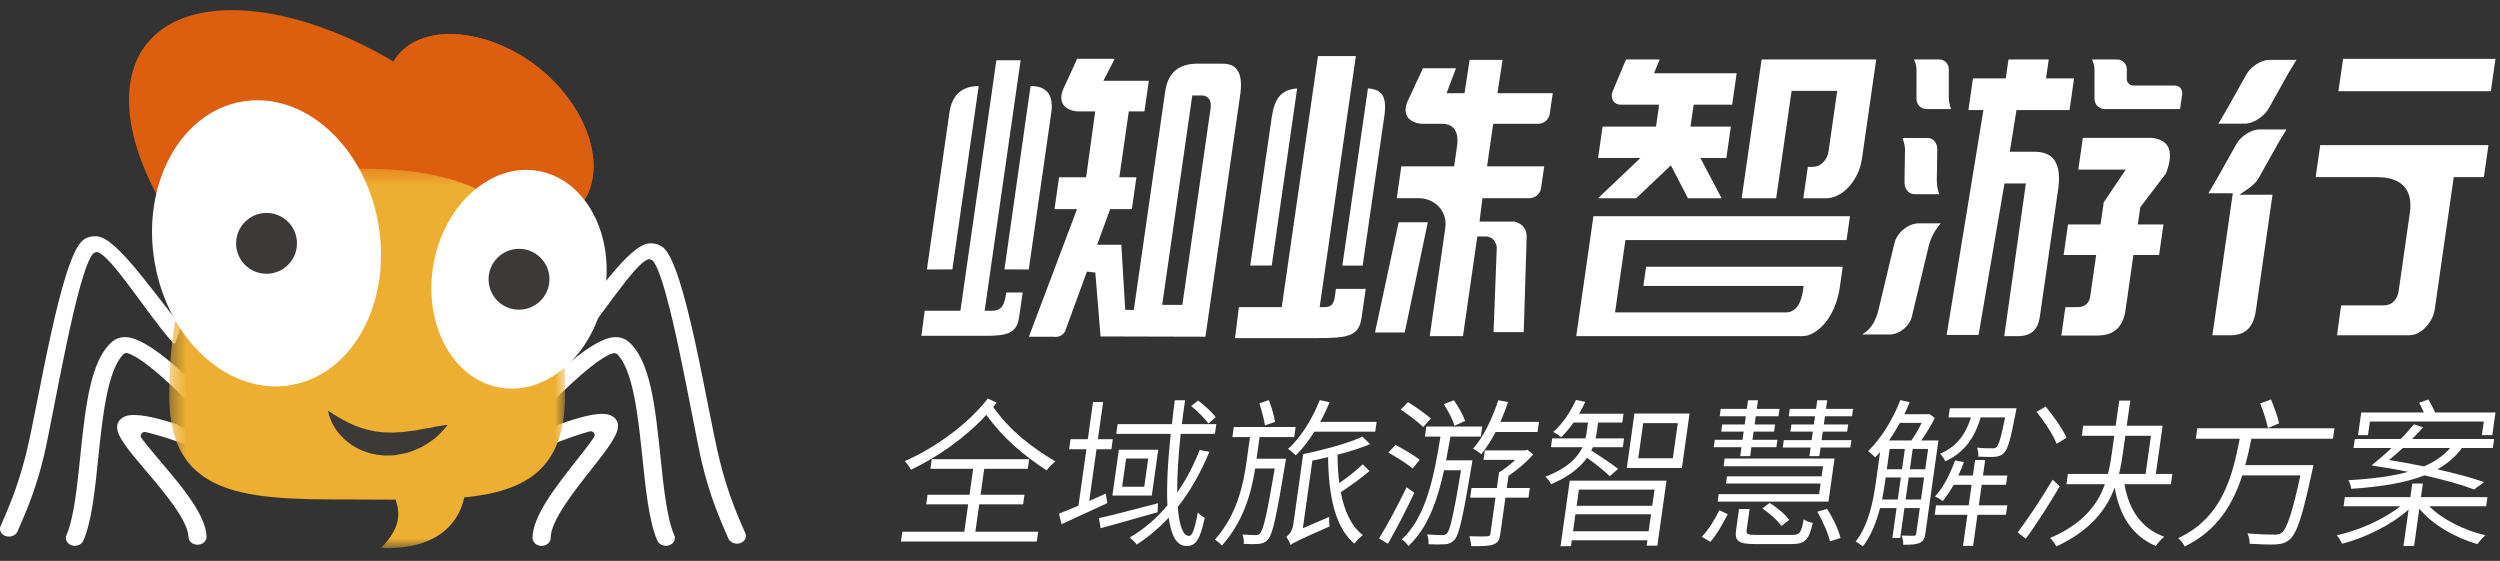 <?xml version="1.0" encoding="UTF-8"?>
<svg width="156px" height="35px" viewBox="0 0 156 35" version="1.1" xmlns="http://www.w3.org/2000/svg" xmlns:xlink="http://www.w3.org/1999/xlink">
    <rect x="0" y="0" width="156" height="35" fill="#333333" stroke="none"/>
    <!-- Generator: Sketch 48.2 (47327) - http://www.bohemiancoding.com/sketch -->
    <title>智游行logo@2x</title>
    <desc>Created with Sketch.</desc>
    <defs>
        <path d="M0.439,5.647 C0.439,5.63 0.439,5.612 0.439,5.595 C0.44,5.16 0.481,4.741 0.559,4.342 L0.559,4.339 C0.562,4.321 0.566,4.303 0.571,4.284 L0.571,4.282 C0.575,4.264 0.578,4.247 0.582,4.228 L0.582,4.225 C0.587,4.207 0.589,4.189 0.595,4.171 L0.595,4.17 C0.598,4.152 0.604,4.134 0.608,4.115 L0.608,4.112 C0.612,4.095 0.616,4.076 0.621,4.059 C0.623,4.059 0.623,4.057 0.623,4.055 C0.627,4.039 0.63,4.022 0.635,4.003 C0.635,4.002 0.635,4.002 0.637,4 C0.672,3.858 0.715,3.718 0.764,3.58 C0.765,3.575 0.766,3.571 0.769,3.566 C0.772,3.554 0.776,3.543 0.78,3.532 C0.783,3.525 0.784,3.518 0.788,3.512 C0.791,3.502 0.795,3.49 0.799,3.48 C0.802,3.473 0.805,3.466 0.807,3.457 C0.81,3.449 0.813,3.438 0.817,3.429 C0.82,3.421 0.823,3.412 0.828,3.404 C0.83,3.395 0.835,3.386 0.838,3.377 C0.842,3.368 0.845,3.36 0.848,3.351 C0.852,3.342 0.855,3.334 0.859,3.325 C0.862,3.316 0.866,3.306 0.87,3.298 C0.874,3.289 0.876,3.282 0.88,3.272 C0.885,3.263 0.888,3.254 0.892,3.245 C0.897,3.237 0.899,3.227 0.904,3.22 C0.906,3.21 0.911,3.202 0.914,3.194 C0.918,3.185 0.921,3.176 0.925,3.169 C0.929,3.159 0.935,3.15 0.938,3.141 C0.942,3.133 0.946,3.124 0.948,3.117 C0.954,3.108 0.956,3.099 0.963,3.09 C0.965,3.081 0.97,3.073 0.973,3.065 C0.978,3.056 0.982,3.047 0.987,3.039 C0.99,3.031 0.994,3.022 0.998,3.015 C1.003,3.005 1.006,2.996 1.011,2.988 C1.015,2.979 1.02,2.972 1.023,2.963 C1.029,2.954 1.033,2.946 1.037,2.937 C1.041,2.928 1.045,2.922 1.048,2.913 C1.053,2.904 1.058,2.896 1.063,2.887 C1.067,2.879 1.072,2.871 1.076,2.862 C1.08,2.854 1.084,2.845 1.09,2.837 C1.093,2.829 1.099,2.821 1.103,2.814 C1.108,2.805 1.114,2.795 1.117,2.787 C1.122,2.779 1.126,2.771 1.131,2.764 C1.136,2.756 1.14,2.746 1.145,2.737 C1.149,2.73 1.154,2.723 1.158,2.715 C1.164,2.707 1.167,2.697 1.173,2.688 L1.186,2.666 C1.192,2.657 1.197,2.649 1.204,2.639 C1.208,2.633 1.211,2.625 1.217,2.618 C1.221,2.608 1.226,2.601 1.232,2.592 C1.237,2.585 1.24,2.577 1.245,2.57 C1.251,2.561 1.257,2.552 1.262,2.544 C1.267,2.537 1.271,2.53 1.277,2.521 C1.281,2.513 1.286,2.504 1.292,2.496 C1.298,2.489 1.303,2.481 1.307,2.474 L1.324,2.45 C1.329,2.441 1.334,2.435 1.339,2.427 C1.344,2.418 1.351,2.41 1.356,2.402 C1.362,2.395 1.365,2.388 1.371,2.381 C1.377,2.372 1.382,2.363 1.388,2.355 C1.394,2.348 1.399,2.341 1.403,2.335 C1.41,2.325 1.416,2.317 1.422,2.308 C1.427,2.302 1.433,2.296 1.437,2.289 C1.445,2.279 1.452,2.27 1.457,2.261 C1.463,2.255 1.466,2.249 1.471,2.244 C1.479,2.233 1.486,2.223 1.493,2.213 C1.497,2.208 1.502,2.203 1.507,2.198 C1.516,2.182 1.53,2.168 1.541,2.154 C1.599,2.079 1.658,2.01 1.72,1.942 C2.852,0.677 4.624,0.072 6.735,0.048 L7.018,0.048 C9.976,0.087 13.549,1.226 16.946,3.254 C17.977,3.869 18.994,4.566 19.969,5.34 C19.994,5.36 20.02,5.38 20.044,5.4 C20.056,5.409 20.066,5.417 20.077,5.425 C20.09,5.437 20.104,5.447 20.119,5.458 C20.131,5.47 20.144,5.48 20.159,5.492 C20.169,5.501 20.18,5.509 20.19,5.518 C20.205,5.53 20.219,5.541 20.233,5.553 C20.244,5.56 20.253,5.568 20.263,5.577 C20.279,5.589 20.293,5.601 20.31,5.612 C20.317,5.62 20.326,5.629 20.335,5.635 C20.351,5.648 20.366,5.66 20.381,5.673 C20.39,5.68 20.399,5.687 20.407,5.695 C20.424,5.708 20.439,5.721 20.455,5.735 C20.463,5.74 20.468,5.745 20.475,5.751 C20.493,5.766 20.51,5.781 20.528,5.795 C20.53,5.797 20.534,5.801 20.537,5.803 C20.673,5.915 20.806,6.029 20.938,6.144 L20.94,6.145 C23.318,8.213 25.2,10.566 26.438,12.885 C26.44,12.889 26.443,12.893 26.444,12.896 C26.455,12.915 26.464,12.933 26.474,12.952 C26.476,12.956 26.478,12.959 26.478,12.963 C26.489,12.982 26.499,12.999 26.509,13.018 C26.51,13.023 26.513,13.027 26.516,13.031 C26.526,13.049 26.535,13.068 26.545,13.087 C26.546,13.089 26.547,13.093 26.549,13.096 C26.559,13.115 26.568,13.134 26.58,13.153 C26.58,13.156 26.582,13.159 26.583,13.16 C26.622,13.238 26.662,13.316 26.699,13.395 C26.706,13.403 26.71,13.414 26.713,13.423 C26.718,13.431 26.722,13.439 26.727,13.45 C26.731,13.458 26.735,13.467 26.741,13.476 C26.751,13.499 26.762,13.523 26.772,13.546 L26.774,13.546 C27.313,14.66 27.696,15.76 27.911,16.809 C27.912,16.81 27.912,16.814 27.912,16.816 C27.916,16.838 27.921,16.861 27.925,16.883 C27.927,16.888 27.927,16.893 27.928,16.897 C27.933,16.916 27.935,16.934 27.939,16.953 C27.94,16.96 27.942,16.968 27.944,16.974 C27.946,16.984 27.947,16.996 27.95,17.005 C27.951,17.017 27.954,17.028 27.955,17.039 C27.956,17.051 27.96,17.063 27.962,17.075 C27.964,17.087 27.965,17.099 27.968,17.112 C27.97,17.119 27.971,17.127 27.973,17.133 C27.975,17.15 27.977,17.166 27.979,17.182 C27.983,17.189 27.983,17.198 27.984,17.204 C27.987,17.222 27.989,17.239 27.992,17.256 C27.994,17.261 27.994,17.267 27.995,17.272 C27.998,17.289 28,17.306 28.004,17.324 L28.004,17.331 C28.007,17.352 28.01,17.371 28.013,17.391 C28.013,17.395 28.014,17.398 28.015,17.4 C28.017,17.421 28.02,17.441 28.023,17.461 C28.023,17.464 28.024,17.466 28.024,17.469 C28.03,17.512 28.036,17.556 28.039,17.598 C28.039,17.598 28.039,17.599 28.041,17.599 C28.044,17.621 28.047,17.643 28.05,17.665 L28.05,17.667 C28.208,19.022 28.057,20.272 27.559,21.33 C27.559,21.33 27.557,21.33 27.557,21.331 C27.549,21.348 27.542,21.364 27.533,21.381 L27.533,21.384 C27.525,21.399 27.518,21.416 27.509,21.43 C27.509,21.433 27.507,21.434 27.506,21.437 C27.498,21.451 27.492,21.466 27.483,21.482 C27.483,21.484 27.482,21.487 27.478,21.489 C27.471,21.503 27.464,21.518 27.457,21.532 C27.456,21.534 27.454,21.538 27.453,21.541 C27.445,21.555 27.437,21.569 27.431,21.583 C27.428,21.586 27.427,21.589 27.426,21.592 C27.417,21.605 27.412,21.619 27.402,21.633 C27.401,21.636 27.398,21.64 27.396,21.643 C27.39,21.656 27.382,21.669 27.374,21.683 C27.373,21.687 27.369,21.69 27.368,21.695 C27.361,21.707 27.352,21.72 27.345,21.732 C27.344,21.737 27.341,21.742 27.338,21.745 C27.331,21.758 27.323,21.769 27.316,21.782 C27.314,21.786 27.31,21.791 27.308,21.796 C27.301,21.808 27.294,21.819 27.287,21.83 C27.284,21.836 27.281,21.841 27.278,21.846 C27.271,21.857 27.264,21.869 27.256,21.88 C27.254,21.885 27.249,21.89 27.246,21.895 C27.238,21.907 27.232,21.918 27.223,21.928 C27.22,21.934 27.216,21.94 27.213,21.946 C27.206,21.955 27.199,21.967 27.193,21.976 C27.189,21.982 27.185,21.989 27.18,21.994 C27.173,22.004 27.168,22.014 27.16,22.025 C27.156,22.031 27.151,22.037 27.147,22.044 C27.14,22.052 27.134,22.063 27.128,22.073 C27.123,22.079 27.119,22.085 27.112,22.093 C27.105,22.102 27.1,22.111 27.093,22.12 C27.088,22.128 27.082,22.135 27.078,22.142 C27.071,22.15 27.065,22.158 27.059,22.167 C27.054,22.175 27.048,22.182 27.043,22.189 C27.035,22.198 27.031,22.205 27.024,22.215 C27.018,22.223 27.011,22.231 27.005,22.239 C26.999,22.246 26.994,22.254 26.988,22.261 C26.976,22.276 26.963,22.292 26.952,22.307 C26.944,22.318 26.935,22.33 26.925,22.34 C26.92,22.348 26.912,22.356 26.906,22.364 C26.903,22.368 26.9,22.37 26.899,22.373 C26.89,22.383 26.883,22.392 26.876,22.401 C26.873,22.402 26.873,22.404 26.871,22.406 C26.863,22.415 26.856,22.425 26.848,22.434 C26.847,22.435 26.844,22.437 26.843,22.438 C26.836,22.448 26.829,22.457 26.82,22.466 C26.819,22.468 26.817,22.47 26.816,22.472 C26.807,22.48 26.798,22.491 26.79,22.501 C26.79,22.501 26.789,22.502 26.789,22.503 C26.779,22.513 26.77,22.524 26.762,22.533 C26.76,22.533 26.76,22.535 26.76,22.535 C26.75,22.546 26.741,22.555 26.733,22.565 L26.731,22.565 C25.589,23.819 23.843,24.44 21.772,24.487 L21.24,24.487 C19.825,24.455 18.276,24.17 16.674,23.652 C16.672,23.651 16.667,23.65 16.663,23.649 C16.637,23.642 16.611,23.632 16.585,23.624 C16.578,23.622 16.571,23.619 16.563,23.617 C16.54,23.609 16.515,23.6 16.492,23.592 C16.483,23.589 16.472,23.586 16.463,23.583 C16.44,23.576 16.417,23.568 16.396,23.56 C16.384,23.556 16.375,23.552 16.363,23.548 C16.343,23.542 16.323,23.535 16.303,23.528 C16.289,23.523 16.273,23.519 16.261,23.514 C16.243,23.507 16.226,23.501 16.208,23.495 C16.191,23.49 16.175,23.484 16.161,23.478 C16.143,23.472 16.126,23.467 16.109,23.46 C16.093,23.455 16.076,23.449 16.06,23.442 C16.044,23.437 16.024,23.43 16.008,23.424 C15.991,23.419 15.976,23.413 15.96,23.408 C15.944,23.401 15.925,23.395 15.908,23.387 C15.892,23.382 15.875,23.375 15.861,23.37 C15.844,23.364 15.827,23.358 15.811,23.352 C15.792,23.345 15.775,23.339 15.757,23.332 C15.742,23.326 15.727,23.319 15.713,23.316 C15.694,23.309 15.675,23.3 15.656,23.293 C15.641,23.288 15.625,23.281 15.611,23.276 C15.593,23.27 15.574,23.261 15.556,23.255 C15.54,23.248 15.526,23.243 15.512,23.238 C15.492,23.231 15.472,23.222 15.453,23.215 C15.44,23.209 15.426,23.205 15.412,23.199 C15.391,23.191 15.37,23.182 15.35,23.175 C15.337,23.169 15.325,23.165 15.313,23.161 C15.292,23.151 15.271,23.143 15.251,23.134 C15.239,23.129 15.223,23.122 15.209,23.117 C15.189,23.111 15.171,23.102 15.15,23.094 C15.136,23.088 15.123,23.083 15.109,23.077 C15.089,23.069 15.067,23.06 15.047,23.051 C15.034,23.046 15.021,23.04 15.01,23.035 C14.988,23.026 14.965,23.017 14.943,23.009 C14.932,23.004 14.92,22.998 14.909,22.994 C14.887,22.985 14.865,22.974 14.843,22.965 C14.83,22.961 14.819,22.955 14.807,22.95 C14.784,22.94 14.764,22.931 14.742,22.922 C14.729,22.917 14.719,22.912 14.707,22.907 C14.684,22.896 14.661,22.887 14.639,22.877 C14.627,22.872 14.617,22.868 14.605,22.863 C14.581,22.853 14.557,22.842 14.535,22.831 C14.525,22.827 14.515,22.823 14.504,22.819 C14.481,22.808 14.459,22.798 14.434,22.786 C14.424,22.782 14.413,22.777 14.401,22.772 C14.378,22.762 14.355,22.751 14.332,22.741 C14.322,22.736 14.311,22.732 14.301,22.727 C14.277,22.715 14.254,22.706 14.231,22.695 C14.221,22.69 14.209,22.685 14.199,22.68 C14.173,22.669 14.15,22.656 14.126,22.646 C14.115,22.642 14.108,22.637 14.098,22.633 C14.074,22.621 14.049,22.609 14.024,22.598 C14.014,22.594 14.006,22.589 13.996,22.584 C13.972,22.573 13.944,22.56 13.918,22.549 C13.911,22.545 13.904,22.54 13.895,22.538 C13.868,22.524 13.84,22.51 13.812,22.498 C13.807,22.495 13.8,22.492 13.793,22.489 C13.762,22.473 13.733,22.459 13.703,22.444 C13.698,22.443 13.697,22.441 13.694,22.44 C13.664,22.425 13.635,22.411 13.607,22.397 C13.601,22.393 13.595,22.392 13.589,22.387 C13.557,22.373 13.525,22.357 13.493,22.34 C13.491,22.34 13.49,22.34 13.489,22.338 C13.457,22.322 13.424,22.306 13.391,22.289 C13.39,22.289 13.388,22.288 13.385,22.286 C13.147,22.166 12.907,22.04 12.67,21.909 C12.668,21.907 12.666,21.907 12.663,21.905 C12.632,21.888 12.6,21.87 12.569,21.854 C12.562,21.849 12.554,21.845 12.546,21.841 C12.521,21.826 12.494,21.811 12.467,21.797 C12.458,21.792 12.451,21.787 12.443,21.782 C12.418,21.769 12.392,21.754 12.367,21.742 C12.355,21.734 12.346,21.728 12.334,21.722 C12.311,21.709 12.288,21.695 12.264,21.683 C12.254,21.677 12.245,21.671 12.233,21.665 C12.21,21.651 12.187,21.638 12.164,21.625 C12.154,21.619 12.143,21.612 12.131,21.606 C12.108,21.592 12.085,21.579 12.063,21.565 C12.051,21.56 12.041,21.553 12.029,21.547 C12.008,21.534 11.985,21.521 11.963,21.508 C11.95,21.501 11.938,21.492 11.924,21.485 C11.905,21.473 11.883,21.46 11.861,21.448 C11.848,21.44 11.836,21.432 11.821,21.424 C11.803,21.413 11.782,21.4 11.762,21.388 C11.748,21.38 11.734,21.371 11.72,21.363 C11.701,21.351 11.68,21.338 11.661,21.327 C11.645,21.319 11.633,21.31 11.618,21.302 C11.6,21.29 11.58,21.278 11.562,21.266 C11.547,21.257 11.531,21.248 11.516,21.239 C11.496,21.227 11.48,21.216 11.46,21.205 C11.445,21.195 11.431,21.186 11.417,21.177 C11.398,21.166 11.379,21.153 11.36,21.142 C11.345,21.132 11.33,21.123 11.314,21.113 C11.297,21.102 11.278,21.09 11.259,21.079 C11.244,21.069 11.229,21.059 11.214,21.05 C11.197,21.039 11.178,21.028 11.161,21.016 C11.145,21.006 11.13,20.995 11.113,20.986 C11.095,20.974 11.078,20.964 11.06,20.951 C11.045,20.942 11.029,20.931 11.014,20.922 C10.995,20.911 10.979,20.899 10.96,20.888 C10.944,20.877 10.929,20.867 10.912,20.856 C10.896,20.844 10.879,20.834 10.862,20.822 C10.844,20.811 10.828,20.801 10.812,20.79 C10.795,20.779 10.779,20.768 10.762,20.758 C10.747,20.747 10.73,20.735 10.712,20.725 C10.695,20.713 10.679,20.702 10.662,20.691 C10.645,20.68 10.628,20.669 10.613,20.657 C10.595,20.646 10.578,20.636 10.563,20.624 C10.548,20.614 10.529,20.602 10.514,20.591 C10.497,20.579 10.479,20.567 10.463,20.556 C10.446,20.545 10.429,20.534 10.413,20.523 C10.398,20.511 10.382,20.5 10.366,20.49 C10.349,20.478 10.332,20.466 10.314,20.454 C10.299,20.443 10.281,20.432 10.266,20.421 C10.248,20.41 10.233,20.397 10.215,20.385 C10.198,20.374 10.182,20.364 10.166,20.352 C10.15,20.34 10.134,20.329 10.116,20.316 C10.101,20.305 10.084,20.293 10.068,20.283 C10.052,20.269 10.035,20.258 10.017,20.246 C10.002,20.235 9.988,20.224 9.971,20.214 C9.954,20.201 9.936,20.189 9.919,20.176 C9.903,20.165 9.888,20.154 9.872,20.143 C9.856,20.13 9.838,20.118 9.821,20.105 C9.805,20.094 9.791,20.084 9.777,20.073 C9.758,20.06 9.74,20.047 9.721,20.034 C9.708,20.022 9.692,20.012 9.676,20 C9.66,19.988 9.641,19.975 9.624,19.962 C9.61,19.951 9.595,19.94 9.58,19.929 C9.562,19.915 9.544,19.903 9.527,19.888 C9.512,19.879 9.496,19.867 9.482,19.856 C9.464,19.842 9.446,19.829 9.429,19.816 C9.415,19.806 9.401,19.795 9.386,19.784 C9.368,19.771 9.349,19.756 9.33,19.742 C9.318,19.733 9.304,19.722 9.29,19.711 C9.271,19.697 9.252,19.683 9.234,19.668 C9.219,19.658 9.205,19.647 9.192,19.636 C9.174,19.622 9.155,19.609 9.138,19.595 C9.122,19.582 9.106,19.57 9.09,19.557 C9.073,19.544 9.056,19.532 9.04,19.52 C9.024,19.507 9.008,19.496 8.994,19.482 C8.977,19.47 8.962,19.457 8.944,19.444 C8.911,19.418 8.879,19.393 8.848,19.367 C8.825,19.349 8.802,19.332 8.779,19.313 C8.768,19.306 8.759,19.298 8.751,19.29 C8.736,19.278 8.721,19.267 8.709,19.256 C8.697,19.248 8.688,19.24 8.677,19.231 C8.666,19.222 8.653,19.212 8.642,19.202 C8.619,19.184 8.596,19.166 8.576,19.148 C8.565,19.14 8.555,19.132 8.546,19.125 C8.533,19.114 8.519,19.103 8.505,19.092 C8.498,19.086 8.489,19.078 8.481,19.071 C8.466,19.059 8.451,19.046 8.434,19.034 C8.432,19.031 8.427,19.028 8.423,19.024 C8.369,18.98 8.316,18.934 8.263,18.889 C8.26,18.887 8.257,18.886 8.254,18.882 C8.235,18.867 8.219,18.853 8.199,18.837 C8.199,18.837 8.198,18.835 8.197,18.835 C3.474,14.849 0.439,9.606 0.439,5.647 Z" id="path-1"></path>
        <polygon id="path-3" points="25.113 24.098 0.412 24.098 0.412 0.431 25.113 0.431 25.113 24.098"></polygon>
    </defs>
    <g id="智慧旅游-copy" stroke="none" stroke-width="1" fill="none" fill-rule="evenodd" transform="translate(-131, -18)">
        <g id="Group-Copy-2" transform="translate(131, 18)">
            <g id="Group-8">
                <g id="Group-7">
                    <path d="M7.038,21.289 C5.636,22.443 5.331,25.381 5.007,28.494 C4.814,30.371 4.613,32.316 4.144,33.401 C4.096,33.51 4.096,33.632 4.144,33.746 C4.201,33.869 4.315,33.973 4.461,34.025 C4.75,34.127 5.095,33.991 5.201,33.741 C5.724,32.532 5.924,30.612 6.131,28.579 C6.399,26.01 6.702,23.098 7.71,22.098 C7.768,22.042 7.85,22.015 7.931,22.034 C8.804,22.224 11.062,24.272 12.701,26.108 C12.929,26.193 13.158,26.284 13.405,26.382 C13.477,26.363 13.549,26.335 13.608,26.292 C13.722,26.208 13.791,26.09 13.807,25.958 C13.82,25.838 13.779,25.715 13.691,25.616 C11.791,23.469 9.272,21.14 7.91,21.04 L7.8,21.037 C7.425,21.037 7.179,21.176 7.038,21.289" id="Fill-21" fill="#FFFFFF"></path>
                    <path d="M8.261,25.897 C7.886,25.911 7.743,26.002 7.655,26.058 C7.411,26.21 7.289,26.441 7.311,26.711 C7.35,27.281 7.984,28.054 9.1,29.372 C10.271,30.747 11.728,32.466 11.762,33.52 C11.773,33.79 12.033,34 12.344,33.991 C12.656,33.981 12.9,33.751 12.89,33.48 C12.841,32.124 11.338,30.351 10.01,28.786 C9.629,28.336 9.153,27.77 8.83,27.34 C8.773,27.26 8.768,27.149 8.82,27.065 C8.878,26.981 8.981,26.937 9.079,26.96 C10.027,27.172 11.565,27.691 12.998,28.289 C13.274,28.405 13.635,28.282 13.758,28.04 C13.814,27.929 13.825,27.804 13.782,27.692 C13.732,27.564 13.63,27.46 13.491,27.403 C12.943,27.174 12.449,26.983 12,26.812 C11.664,26.852 11.314,26.744 11.085,26.504 L11.068,26.488 C9.67,26.022 8.842,25.896 8.358,25.896 C8.326,25.896 8.293,25.896 8.261,25.897" id="Fill-23" fill="#FFFFFF"></path>
                    <path d="M38.309,21.041 C36.946,21.139 34.431,23.469 32.528,25.616 C32.444,25.715 32.401,25.838 32.415,25.959 C32.428,26.09 32.497,26.207 32.613,26.291 C32.672,26.335 32.746,26.364 32.819,26.382 C33.061,26.284 33.293,26.194 33.517,26.108 C35.159,24.272 37.415,22.224 38.29,22.034 L38.339,22.031 L38.51,22.098 C39.518,23.098 39.82,26.011 40.089,28.579 C40.299,30.613 40.499,32.532 41.019,33.741 C41.127,33.991 41.47,34.127 41.758,34.026 C41.905,33.974 42.02,33.871 42.075,33.745 C42.125,33.632 42.125,33.511 42.075,33.401 C41.606,32.315 41.407,30.371 41.212,28.494 C40.889,25.381 40.583,22.443 39.18,21.289 C39.039,21.176 38.791,21.038 38.416,21.038 C38.38,21.038 38.345,21.039 38.309,21.041" id="Fill-25" fill="#FFFFFF"></path>
                    <path d="M34.721,21.397 C34.636,21.494 34.594,21.617 34.607,21.736 C34.621,21.867 34.691,21.982 34.81,22.066 C34.838,22.09 34.869,21.685 34.904,21.279 C34.907,21.247 34.911,21.212 34.914,21.179 C34.848,21.253 34.784,21.327 34.721,21.397 M35.011,20.492 C35.017,20.489 35.025,20.488 35.032,20.488 C35.101,20.488 35.171,20.616 35.237,20.794 C35.129,20.926 35.02,21.055 34.914,21.179 C34.944,20.817 34.978,20.485 35.011,20.492 M40.501,15.189 C39.258,15.277 37.058,18.593 35.237,20.794 C35.281,20.911 35.325,21.049 35.368,21.188 C35.484,21.557 35.599,21.927 35.71,21.884 C37.351,20.063 39.609,16.362 40.483,16.175 L40.533,16.17 L40.703,16.237 C41.711,17.23 43.205,26.333 43.791,28.832 C44.29,30.968 44.931,32.409 45.453,33.61 C45.56,33.858 45.905,33.993 46.193,33.891 C46.34,33.841 46.451,33.74 46.508,33.612 C46.557,33.503 46.557,33.38 46.508,33.273 C46.041,32.193 45.451,30.9 44.912,28.747 C44.158,25.734 42.777,16.581 41.374,15.436 C41.234,15.322 40.985,15.185 40.607,15.185 C40.574,15.185 40.539,15.186 40.501,15.189" id="Fill-27" fill="#FFFFFF"></path>
                    <path d="M11.64,20.838 C11.675,21.243 11.708,21.646 11.736,21.624 C11.854,21.538 11.924,21.425 11.938,21.293 C11.949,21.173 11.91,21.053 11.822,20.954 C11.759,20.883 11.695,20.81 11.631,20.735 C11.635,20.77 11.637,20.804 11.64,20.838 M11.307,20.351 C11.373,20.173 11.442,20.045 11.511,20.045 C11.519,20.045 11.525,20.047 11.534,20.051 C11.567,20.042 11.599,20.375 11.631,20.735 C11.524,20.612 11.416,20.483 11.307,20.351 M5.171,14.995 C3.768,16.137 2.384,25.289 1.632,28.303 C1.093,30.458 0.505,31.75 0.037,32.829 C-0.012,32.938 -0.012,33.059 0.037,33.17 C0.094,33.298 0.203,33.398 0.349,33.448 C0.639,33.55 0.987,33.415 1.089,33.169 C1.615,31.964 2.252,30.526 2.755,28.39 C3.341,25.892 4.834,16.787 5.84,15.794 L6.012,15.727 L6.064,15.73 C6.936,15.919 9.193,19.62 10.834,21.443 C10.944,21.484 11.059,21.115 11.175,20.746 C11.218,20.607 11.262,20.468 11.307,20.351 C9.486,18.149 7.285,14.833 6.042,14.744 C6.005,14.742 5.97,14.741 5.936,14.741 C5.561,14.741 5.312,14.878 5.171,14.995" id="Fill-29" fill="#FFFFFF"></path>
                    <path d="M34.798,26.516 L34.784,26.534 C34.564,26.783 34.216,26.902 33.88,26.878 C33.437,27.06 32.949,27.271 32.411,27.52 C32.274,27.584 32.174,27.69 32.131,27.819 C32.094,27.936 32.105,28.059 32.165,28.165 C32.3,28.406 32.663,28.513 32.936,28.385 C34.344,27.741 35.858,27.165 36.802,26.92 L36.863,26.911 C36.94,26.911 37.014,26.946 37.062,27.014 C37.119,27.095 37.119,27.206 37.064,27.292 C36.759,27.734 36.306,28.311 35.942,28.769 C34.67,30.386 33.231,32.215 33.231,33.57 C33.231,33.843 33.486,34.062 33.797,34.062 C34.105,34.062 34.36,33.843 34.36,33.57 C34.36,32.517 35.75,30.746 36.87,29.328 C37.937,27.971 38.544,27.176 38.564,26.602 C38.571,26.332 38.442,26.107 38.194,25.964 C38.107,25.912 37.958,25.825 37.584,25.825 C37.116,25.825 36.278,25.968 34.798,26.516" id="Fill-31" fill="#FFFFFF"></path>
                    <path d="M24.834,3.444 C23.088,5.562 24.419,9.536 27.448,12.027 C30.47,14.517 34.486,14.938 36.225,12.813 C37.97,10.695 36.79,6.839 33.761,4.347 C32.019,2.91 29.895,2.126 28.077,2.126 C26.742,2.126 25.572,2.547 24.834,3.444" id="Fill-33" fill="#DD5E0E"></path>
                    <path d="M24.834,3.444 C23.088,5.562 24.419,9.536 27.448,12.027 C30.47,14.517 34.486,14.938 36.225,12.813 C37.97,10.695 36.79,6.839 33.761,4.347 C32.019,2.91 29.895,2.126 28.077,2.126 C26.742,2.126 25.572,2.547 24.834,3.444" id="Fill-35" fill="#DD5E0E"></path>
                    <path d="M28.06,2.125 C26.734,2.13 25.569,2.552 24.834,3.444 C24.779,3.51 24.727,3.579 24.678,3.647 C24.636,3.71 24.595,3.774 24.556,3.838 C25.588,4.454 26.604,5.152 27.579,5.927 C30.608,8.328 32.943,11.209 34.321,14.004 C34.666,13.91 34.99,13.779 35.285,13.608 C35.286,13.607 35.29,13.605 35.291,13.604 C35.298,13.6 35.305,13.596 35.314,13.591 C35.316,13.59 35.318,13.589 35.321,13.586 C35.328,13.583 35.334,13.579 35.341,13.574 C35.344,13.574 35.347,13.572 35.349,13.569 C35.358,13.565 35.367,13.559 35.374,13.554 C35.38,13.551 35.385,13.548 35.392,13.545 C35.394,13.543 35.397,13.539 35.399,13.539 C35.406,13.535 35.411,13.531 35.419,13.527 C35.42,13.526 35.422,13.524 35.425,13.523 C35.702,13.345 35.952,13.132 36.168,12.881 C36.17,12.879 36.17,12.877 36.172,12.877 C36.176,12.87 36.181,12.866 36.185,12.86 C36.189,12.857 36.191,12.854 36.195,12.85 C36.198,12.846 36.202,12.841 36.205,12.837 C36.212,12.83 36.22,12.821 36.226,12.814 C36.233,12.803 36.24,12.796 36.247,12.787 C36.25,12.781 36.255,12.775 36.259,12.771 C36.262,12.767 36.265,12.764 36.267,12.759 C36.273,12.753 36.278,12.747 36.283,12.742 C36.285,12.739 36.285,12.736 36.288,12.735 C36.541,12.408 36.728,12.043 36.85,11.649 C36.852,11.647 36.852,11.643 36.854,11.64 C36.856,11.634 36.858,11.626 36.86,11.618 C36.862,11.614 36.864,11.609 36.865,11.604 C36.866,11.599 36.869,11.592 36.871,11.585 C36.872,11.579 36.874,11.572 36.877,11.565 C36.879,11.558 36.881,11.55 36.883,11.544 C36.885,11.535 36.886,11.525 36.89,11.518 C36.891,11.513 36.891,11.511 36.892,11.507 C36.895,11.498 36.898,11.489 36.9,11.478 C36.9,11.477 36.9,11.473 36.902,11.472 C36.905,11.459 36.908,11.448 36.911,11.437 L36.911,11.435 C36.992,11.11 37.035,10.768 37.036,10.413 C37.051,8.528 35.973,6.317 34.096,4.634 C34.05,4.595 34.005,4.553 33.959,4.514 C33.956,4.51 33.952,4.508 33.95,4.506 C33.936,4.493 33.922,4.481 33.907,4.47 C33.907,4.469 33.906,4.469 33.906,4.469 C33.892,4.457 33.876,4.443 33.862,4.431 C33.859,4.428 33.856,4.425 33.853,4.424 C33.841,4.413 33.829,4.403 33.817,4.393 C33.813,4.391 33.808,4.386 33.806,4.384 C33.791,4.372 33.777,4.36 33.761,4.348 C32.022,2.914 29.904,2.13 28.089,2.125 L28.06,2.125 Z" id="Fill-38"></path>
                    <path d="M9.151,2.74 C6.08,6.61 9.709,14.601 16.457,19.955 C23.205,25.309 31.491,26.765 34.562,22.893 C37.64,19.016 34.333,11.282 27.579,5.927 C23.333,2.562 18.35,0.634 14.473,0.634 C12.192,0.634 10.292,1.302 9.151,2.74" id="Fill-40" fill="#DD5E0E"></path>
                    <g id="Group-45" transform="translate(7.61, 0.587)">
                        <mask id="mask-2" fill="white">
                            <use xlink:href="#path-1"></use>
                        </mask>
                        <g id="Clip-44"></g>
                        <path d="M6.735,0.048 C4.624,0.072 2.852,0.677 1.72,1.942 C1.658,2.01 1.599,2.079 1.541,2.154 C1.53,2.168 1.516,2.182 1.507,2.198 C1.502,2.203 1.497,2.208 1.493,2.213 C1.486,2.223 1.479,2.233 1.471,2.244 C1.466,2.249 1.463,2.255 1.457,2.261 C1.452,2.27 1.445,2.279 1.437,2.289 C1.433,2.296 1.427,2.302 1.422,2.308 C1.416,2.317 1.41,2.325 1.403,2.335 C1.399,2.341 1.394,2.348 1.388,2.355 C1.382,2.363 1.377,2.372 1.371,2.381 C1.365,2.388 1.362,2.395 1.356,2.402 C1.351,2.41 1.344,2.418 1.339,2.427 C1.334,2.435 1.329,2.441 1.324,2.45 L1.307,2.474 C1.303,2.481 1.298,2.489 1.292,2.496 C1.286,2.504 1.281,2.513 1.277,2.521 C1.271,2.53 1.267,2.537 1.262,2.544 C1.257,2.552 1.251,2.561 1.245,2.57 C1.24,2.577 1.237,2.585 1.232,2.592 C1.226,2.601 1.221,2.608 1.217,2.618 C1.211,2.625 1.208,2.633 1.204,2.639 C1.197,2.649 1.192,2.657 1.186,2.666 L1.173,2.688 C1.167,2.697 1.164,2.707 1.158,2.715 C1.154,2.723 1.149,2.73 1.145,2.737 C1.14,2.746 1.136,2.756 1.131,2.764 C1.126,2.771 1.122,2.779 1.117,2.787 C1.114,2.795 1.108,2.805 1.103,2.814 C1.099,2.821 1.093,2.829 1.09,2.837 C1.084,2.845 1.08,2.854 1.076,2.862 C1.072,2.871 1.067,2.879 1.063,2.887 C1.058,2.896 1.053,2.904 1.048,2.913 C1.045,2.922 1.041,2.928 1.037,2.937 C1.033,2.946 1.029,2.954 1.023,2.963 C1.02,2.972 1.015,2.979 1.011,2.988 C1.006,2.996 1.003,3.005 0.998,3.015 C0.994,3.022 0.99,3.031 0.987,3.039 C0.982,3.047 0.978,3.056 0.973,3.065 C0.97,3.073 0.965,3.081 0.963,3.09 C0.956,3.099 0.954,3.108 0.948,3.117 C0.946,3.124 0.942,3.133 0.938,3.141 C0.935,3.15 0.929,3.159 0.925,3.169 C0.921,3.176 0.918,3.185 0.914,3.194 C0.911,3.202 0.906,3.21 0.904,3.22 C0.899,3.227 0.897,3.237 0.892,3.245 C0.888,3.254 0.885,3.263 0.88,3.272 C0.876,3.282 0.874,3.289 0.87,3.298 C0.866,3.306 0.862,3.316 0.859,3.325 C0.855,3.334 0.852,3.342 0.848,3.351 C0.845,3.36 0.842,3.368 0.838,3.377 C0.835,3.386 0.83,3.395 0.828,3.404 C0.823,3.412 0.82,3.421 0.817,3.429 C0.813,3.438 0.81,3.449 0.807,3.457 C0.805,3.466 0.802,3.473 0.799,3.48 C0.795,3.49 0.791,3.502 0.788,3.512 C0.784,3.518 0.783,3.525 0.78,3.532 C0.776,3.543 0.772,3.554 0.769,3.566 C0.766,3.571 0.765,3.575 0.764,3.58 C0.715,3.718 0.672,3.858 0.637,4 C0.635,4.002 0.635,4.002 0.635,4.003 C0.63,4.022 0.627,4.039 0.623,4.055 C0.623,4.057 0.623,4.059 0.621,4.059 C0.616,4.076 0.612,4.095 0.608,4.112 L0.608,4.115 C0.604,4.134 0.598,4.152 0.595,4.17 L0.595,4.171 C0.589,4.189 0.587,4.207 0.582,4.225 L0.582,4.228 C0.578,4.247 0.575,4.264 0.571,4.282 L0.571,4.284 C0.566,4.303 0.562,4.321 0.559,4.339 L0.559,4.342 C0.481,4.741 0.44,5.16 0.439,5.595 C0.412,9.56 3.454,14.831 8.197,18.835 C8.198,18.835 8.199,18.837 8.199,18.837 C8.219,18.853 8.235,18.867 8.254,18.882 C8.257,18.886 8.26,18.887 8.263,18.889 C8.316,18.934 8.369,18.98 8.423,19.024 C8.427,19.028 8.432,19.031 8.434,19.034 C8.451,19.046 8.466,19.059 8.481,19.071 C8.489,19.078 8.498,19.086 8.505,19.092 C8.519,19.103 8.533,19.114 8.546,19.125 C8.555,19.132 8.565,19.14 8.576,19.148 C8.596,19.166 8.619,19.184 8.642,19.202 C8.653,19.212 8.666,19.222 8.677,19.231 C8.688,19.24 8.697,19.248 8.709,19.256 C8.721,19.267 8.736,19.278 8.751,19.29 C8.759,19.298 8.768,19.306 8.779,19.313 C8.802,19.332 8.825,19.349 8.848,19.367 C8.879,19.393 8.911,19.418 8.944,19.444 C8.962,19.457 8.977,19.47 8.994,19.482 C9.008,19.496 9.024,19.507 9.04,19.52 C9.056,19.532 9.073,19.544 9.09,19.557 C9.106,19.57 9.122,19.582 9.138,19.595 C9.155,19.609 9.174,19.622 9.192,19.636 C9.205,19.647 9.219,19.658 9.234,19.668 C9.252,19.683 9.271,19.697 9.29,19.711 C9.304,19.722 9.318,19.733 9.33,19.742 C9.349,19.756 9.368,19.771 9.386,19.784 C9.401,19.795 9.415,19.806 9.429,19.816 C9.446,19.829 9.464,19.842 9.482,19.856 C9.496,19.867 9.512,19.879 9.527,19.888 C9.544,19.903 9.562,19.915 9.58,19.929 C9.595,19.94 9.61,19.951 9.624,19.962 C9.641,19.975 9.66,19.988 9.676,20 C9.692,20.012 9.708,20.022 9.721,20.034 C9.74,20.047 9.758,20.06 9.777,20.073 C9.791,20.084 9.805,20.094 9.821,20.105 C9.838,20.118 9.856,20.13 9.872,20.143 C9.888,20.154 9.903,20.165 9.919,20.176 C9.936,20.189 9.954,20.201 9.971,20.214 C9.988,20.224 10.002,20.235 10.017,20.246 C10.035,20.258 10.052,20.269 10.068,20.283 C10.084,20.293 10.101,20.305 10.116,20.316 C10.134,20.329 10.15,20.34 10.166,20.352 C10.182,20.364 10.198,20.374 10.215,20.385 C10.233,20.397 10.248,20.41 10.266,20.421 C10.281,20.432 10.299,20.443 10.314,20.454 C10.332,20.466 10.349,20.478 10.366,20.49 C10.382,20.5 10.398,20.511 10.413,20.523 C10.429,20.534 10.446,20.545 10.463,20.556 C10.479,20.567 10.497,20.579 10.514,20.591 C10.529,20.602 10.548,20.614 10.563,20.624 C10.578,20.636 10.595,20.646 10.613,20.657 C10.628,20.669 10.645,20.68 10.662,20.691 C10.679,20.702 10.695,20.713 10.712,20.725 C10.73,20.735 10.747,20.747 10.762,20.758 C10.779,20.768 10.795,20.779 10.812,20.79 C10.828,20.801 10.844,20.811 10.862,20.822 C10.879,20.834 10.896,20.844 10.912,20.856 C10.929,20.867 10.944,20.877 10.96,20.888 C10.979,20.899 10.995,20.911 11.014,20.922 C11.029,20.931 11.045,20.942 11.06,20.951 C11.078,20.964 11.095,20.974 11.113,20.986 C11.13,20.995 11.145,21.006 11.161,21.016 C11.178,21.028 11.197,21.039 11.214,21.05 C11.229,21.059 11.244,21.069 11.259,21.079 C11.278,21.09 11.297,21.102 11.314,21.113 C11.33,21.123 11.345,21.132 11.36,21.142 C11.379,21.153 11.398,21.166 11.417,21.177 C11.431,21.186 11.445,21.195 11.46,21.205 C11.48,21.216 11.496,21.227 11.516,21.239 C11.531,21.248 11.547,21.257 11.562,21.266 C11.58,21.278 11.6,21.29 11.618,21.302 C11.633,21.31 11.645,21.319 11.661,21.327 C11.68,21.338 11.701,21.351 11.72,21.363 C11.734,21.371 11.748,21.38 11.762,21.388 C11.782,21.4 11.803,21.413 11.821,21.424 C11.836,21.432 11.848,21.44 11.861,21.448 C11.883,21.46 11.905,21.473 11.924,21.485 C11.938,21.492 11.95,21.501 11.963,21.508 C11.985,21.521 12.008,21.534 12.029,21.547 C12.041,21.553 12.051,21.56 12.063,21.565 C12.085,21.579 12.108,21.592 12.131,21.606 C12.143,21.612 12.154,21.619 12.164,21.625 C12.187,21.638 12.21,21.651 12.233,21.665 C12.245,21.671 12.254,21.677 12.264,21.683 C12.288,21.695 12.311,21.709 12.334,21.722 C12.346,21.728 12.355,21.734 12.367,21.742 C12.392,21.754 12.418,21.769 12.443,21.782 C12.451,21.787 12.458,21.792 12.467,21.797 C12.494,21.811 12.521,21.826 12.546,21.841 C12.554,21.845 12.562,21.849 12.569,21.854 C12.6,21.87 12.632,21.888 12.663,21.905 C12.666,21.907 12.668,21.907 12.67,21.909 C12.907,22.04 13.147,22.166 13.385,22.286 C13.388,22.288 13.39,22.289 13.391,22.289 C13.424,22.306 13.457,22.322 13.489,22.338 C13.49,22.34 13.491,22.34 13.493,22.34 C13.525,22.357 13.557,22.373 13.589,22.387 C13.595,22.392 13.601,22.393 13.607,22.397 C13.635,22.411 13.664,22.425 13.694,22.44 C13.697,22.441 13.698,22.443 13.703,22.444 C13.733,22.459 13.762,22.473 13.793,22.489 C13.8,22.492 13.807,22.495 13.812,22.498 C13.84,22.51 13.868,22.524 13.895,22.538 C13.904,22.54 13.911,22.545 13.918,22.549 C13.944,22.56 13.972,22.573 13.996,22.584 C14.006,22.589 14.014,22.594 14.024,22.598 C14.049,22.609 14.074,22.621 14.098,22.633 C14.108,22.637 14.115,22.642 14.126,22.646 C14.15,22.656 14.173,22.669 14.199,22.68 C14.209,22.685 14.221,22.69 14.231,22.695 C14.254,22.706 14.277,22.715 14.301,22.727 C14.311,22.732 14.322,22.736 14.332,22.741 C14.355,22.751 14.378,22.762 14.401,22.772 C14.413,22.777 14.424,22.782 14.434,22.786 C14.459,22.798 14.481,22.808 14.504,22.819 C14.515,22.823 14.525,22.827 14.535,22.831 C14.557,22.842 14.581,22.853 14.605,22.863 C14.617,22.868 14.627,22.872 14.639,22.877 C14.661,22.887 14.684,22.896 14.707,22.907 C14.719,22.912 14.729,22.917 14.742,22.922 C14.764,22.931 14.784,22.94 14.807,22.95 C14.819,22.955 14.83,22.961 14.843,22.965 C14.865,22.974 14.887,22.985 14.909,22.994 C14.92,22.998 14.932,23.004 14.943,23.009 C14.965,23.017 14.988,23.026 15.01,23.035 C15.021,23.04 15.034,23.046 15.047,23.051 C15.067,23.06 15.089,23.069 15.109,23.077 C15.123,23.083 15.136,23.088 15.15,23.094 C15.171,23.102 15.189,23.111 15.209,23.117 C15.223,23.122 15.239,23.129 15.251,23.134 C15.271,23.143 15.292,23.151 15.313,23.161 C15.325,23.165 15.337,23.169 15.35,23.175 C15.37,23.182 15.391,23.191 15.412,23.199 C15.426,23.205 15.44,23.209 15.453,23.215 C15.472,23.222 15.492,23.231 15.512,23.238 C15.526,23.243 15.54,23.248 15.556,23.255 C15.574,23.261 15.593,23.27 15.611,23.276 C15.625,23.281 15.641,23.288 15.656,23.293 C15.675,23.3 15.694,23.309 15.713,23.316 C15.727,23.319 15.742,23.326 15.757,23.332 C15.775,23.339 15.792,23.345 15.811,23.352 C15.827,23.358 15.844,23.364 15.861,23.37 C15.875,23.375 15.892,23.382 15.908,23.387 C15.925,23.395 15.944,23.401 15.96,23.408 C15.976,23.413 15.991,23.419 16.008,23.424 C16.024,23.43 16.044,23.437 16.06,23.442 C16.076,23.449 16.093,23.455 16.109,23.46 C16.126,23.467 16.143,23.472 16.161,23.478 C16.175,23.484 16.191,23.49 16.208,23.495 C16.226,23.501 16.243,23.507 16.261,23.514 C16.273,23.519 16.289,23.523 16.303,23.528 C16.323,23.535 16.343,23.542 16.363,23.548 C16.375,23.552 16.384,23.556 16.396,23.56 C16.417,23.568 16.44,23.576 16.463,23.583 C16.472,23.586 16.483,23.589 16.492,23.592 C16.515,23.6 16.54,23.609 16.563,23.617 C16.571,23.619 16.578,23.622 16.585,23.624 C16.611,23.632 16.637,23.642 16.663,23.649 C16.667,23.65 16.672,23.651 16.674,23.652 C18.276,24.17 19.825,24.455 21.24,24.487 L21.772,24.487 C23.843,24.44 25.589,23.819 26.731,22.565 L26.733,22.565 C26.741,22.555 26.75,22.546 26.76,22.535 C26.76,22.535 26.76,22.533 26.762,22.533 C26.77,22.524 26.779,22.513 26.789,22.503 C26.789,22.502 26.79,22.501 26.79,22.501 C26.798,22.491 26.807,22.48 26.816,22.472 C26.817,22.47 26.819,22.468 26.82,22.466 C26.829,22.457 26.836,22.448 26.843,22.438 C26.844,22.437 26.847,22.435 26.848,22.434 C26.856,22.425 26.863,22.415 26.871,22.406 C26.873,22.404 26.873,22.402 26.876,22.401 C26.883,22.392 26.89,22.383 26.899,22.373 C26.9,22.37 26.903,22.368 26.906,22.364 C26.912,22.356 26.92,22.348 26.925,22.34 C26.935,22.33 26.944,22.318 26.952,22.307 C26.963,22.292 26.976,22.276 26.988,22.261 C26.994,22.254 26.999,22.246 27.005,22.239 C27.011,22.231 27.018,22.223 27.024,22.215 C27.031,22.205 27.035,22.198 27.043,22.189 C27.048,22.182 27.054,22.175 27.059,22.167 C27.065,22.158 27.071,22.15 27.078,22.142 C27.082,22.135 27.088,22.128 27.093,22.12 C27.1,22.111 27.105,22.102 27.112,22.093 C27.119,22.085 27.123,22.079 27.128,22.073 C27.134,22.063 27.14,22.052 27.147,22.044 C27.151,22.037 27.156,22.031 27.16,22.025 C27.168,22.014 27.173,22.004 27.18,21.994 C27.185,21.989 27.189,21.982 27.193,21.976 C27.199,21.967 27.206,21.955 27.213,21.946 C27.216,21.94 27.22,21.934 27.223,21.928 C27.232,21.918 27.238,21.907 27.246,21.895 C27.249,21.89 27.254,21.885 27.256,21.88 C27.264,21.869 27.271,21.857 27.278,21.846 C27.281,21.841 27.284,21.836 27.287,21.83 C27.294,21.819 27.301,21.808 27.308,21.796 C27.31,21.791 27.314,21.786 27.316,21.782 C27.323,21.769 27.331,21.758 27.338,21.745 C27.341,21.742 27.344,21.737 27.345,21.732 C27.352,21.72 27.361,21.707 27.368,21.695 C27.369,21.69 27.373,21.687 27.374,21.683 C27.382,21.669 27.39,21.656 27.396,21.643 C27.398,21.64 27.401,21.636 27.402,21.633 C27.412,21.619 27.417,21.605 27.426,21.592 C27.427,21.589 27.428,21.586 27.431,21.583 C27.437,21.569 27.445,21.555 27.453,21.541 C27.454,21.538 27.456,21.534 27.457,21.532 C27.464,21.518 27.471,21.503 27.478,21.489 C27.482,21.487 27.483,21.484 27.483,21.482 C27.492,21.466 27.498,21.451 27.506,21.437 C27.507,21.434 27.509,21.433 27.509,21.43 C27.518,21.416 27.525,21.399 27.533,21.384 L27.533,21.381 C27.542,21.364 27.549,21.348 27.557,21.331 C27.557,21.33 27.559,21.33 27.559,21.33 C28.057,20.272 28.208,19.022 28.05,17.667 L28.05,17.665 C28.047,17.643 28.044,17.621 28.041,17.599 C28.039,17.599 28.039,17.598 28.039,17.598 C28.036,17.556 28.03,17.512 28.024,17.469 C28.024,17.466 28.023,17.464 28.023,17.461 C28.02,17.441 28.017,17.421 28.015,17.4 C28.014,17.398 28.013,17.395 28.013,17.391 C28.01,17.371 28.007,17.352 28.004,17.331 L28.004,17.324 C28,17.306 27.998,17.289 27.995,17.272 C27.994,17.267 27.994,17.261 27.992,17.256 C27.989,17.239 27.987,17.222 27.984,17.204 C27.983,17.198 27.983,17.189 27.979,17.182 C27.977,17.166 27.975,17.15 27.973,17.133 C27.971,17.127 27.97,17.119 27.968,17.112 C27.965,17.099 27.964,17.087 27.962,17.075 C27.96,17.063 27.956,17.051 27.955,17.039 C27.954,17.028 27.951,17.017 27.95,17.005 C27.947,16.996 27.946,16.984 27.944,16.974 C27.942,16.968 27.94,16.96 27.939,16.953 C27.935,16.934 27.933,16.916 27.928,16.897 C27.927,16.893 27.927,16.888 27.925,16.883 C27.921,16.861 27.916,16.838 27.912,16.816 C27.912,16.814 27.912,16.81 27.911,16.809 C27.696,15.76 27.313,14.66 26.774,13.546 L26.772,13.546 C26.762,13.523 26.751,13.499 26.741,13.476 C26.735,13.467 26.731,13.458 26.727,13.45 C26.722,13.439 26.718,13.431 26.713,13.423 C26.71,13.414 26.706,13.403 26.699,13.395 C26.662,13.316 26.622,13.238 26.583,13.16 C26.582,13.159 26.58,13.156 26.58,13.153 C26.568,13.134 26.559,13.115 26.549,13.096 C26.547,13.093 26.546,13.089 26.545,13.087 C26.535,13.068 26.526,13.049 26.516,13.031 C26.513,13.027 26.51,13.023 26.509,13.018 C26.499,12.999 26.489,12.982 26.478,12.963 C26.478,12.959 26.476,12.956 26.474,12.952 C26.464,12.933 26.455,12.915 26.444,12.896 C26.443,12.893 26.44,12.889 26.438,12.885 C25.2,10.566 23.318,8.213 20.94,6.145 L20.938,6.144 C20.806,6.029 20.673,5.915 20.537,5.803 C20.534,5.801 20.53,5.797 20.528,5.795 C20.51,5.781 20.493,5.766 20.475,5.751 C20.468,5.745 20.463,5.74 20.455,5.735 C20.439,5.721 20.424,5.708 20.407,5.695 C20.399,5.687 20.39,5.68 20.381,5.673 C20.366,5.66 20.351,5.648 20.335,5.635 C20.326,5.629 20.317,5.62 20.31,5.612 C20.293,5.601 20.279,5.589 20.263,5.577 C20.253,5.568 20.244,5.56 20.233,5.553 C20.219,5.541 20.205,5.53 20.19,5.518 C20.18,5.509 20.169,5.501 20.159,5.492 C20.144,5.48 20.131,5.47 20.119,5.458 C20.104,5.447 20.09,5.437 20.077,5.425 C20.066,5.417 20.056,5.409 20.044,5.4 C20.02,5.38 19.994,5.36 19.969,5.34 C18.994,4.566 17.977,3.869 16.946,3.254 C13.549,1.226 9.976,0.087 7.018,0.048 L6.735,0.048 Z" id="Fill-43" mask="url(#mask-2)"></path>
                    </g>
                    <path d="M11.038,26.534 C11.257,26.784 11.603,26.903 11.939,26.877 C11.608,26.742 11.303,26.621 11.021,26.517 L11.038,26.534 Z" id="Fill-46" fill="#EEEEEF"></path>
                    <path d="M32.882,26.877 C33.217,26.902 33.563,26.784 33.785,26.534 L33.801,26.517 C33.518,26.621 33.212,26.742 32.882,26.877" id="Fill-48" fill="#C7C9C9"></path>
                    <g id="Group-52" transform="translate(10.146, 10.099)">
                        <mask id="mask-4" fill="white">
                            <use xlink:href="#path-3"></use>
                        </mask>
                        <g id="Clip-51"></g>
                        <path d="M0.412,14.544 C0.389,21.369 5.921,21.051 12.746,21.072 C13.354,21.075 13.958,21.079 14.544,21.08 C14.815,21.917 14.881,22.825 13.633,24.088 C17.067,24.238 18.488,22.574 18.823,20.94 C22.569,20.569 25.1,19.235 25.113,14.624 C25.136,7.805 24.42,0.475 12.8,0.432 C12.773,0.431 12.744,0.431 12.717,0.431 C2.335,0.43 0.434,7.744 0.412,14.544" id="Fill-50" fill="#EDAF32" mask="url(#mask-4)"></path>
                    </g>
                    <path d="M15.101,6.339 C11.246,7.009 8.806,11.51 9.655,16.395 C10.502,21.279 14.309,24.696 18.166,24.029 C22.021,23.36 24.455,18.86 23.61,13.974 C22.833,9.499 19.572,6.256 16.067,6.256 C15.748,6.256 15.424,6.283 15.101,6.339" id="Fill-53" fill="#FFFFFF"></path>
                    <path d="M27.055,16.468 C26.386,20.2 28.229,23.654 31.172,24.182 C34.117,24.711 37.049,22.115 37.717,18.384 C38.388,14.653 36.545,11.196 33.599,10.669 C33.344,10.623 33.088,10.601 32.833,10.601 C30.166,10.602 27.667,13.061 27.055,16.468" id="Fill-55" fill="#FFFFFF"></path>
                    <path d="M14.912,15.177 C14.909,16.129 15.677,16.9 16.625,16.905 C17.573,16.906 18.35,16.139 18.35,15.189 C18.357,14.241 17.587,13.469 16.639,13.464 C15.688,13.463 14.915,14.23 14.912,15.177" id="Fill-57" fill="#3D3939"></path>
                    <path d="M16.627,16.723 C16.215,16.723 15.829,16.561 15.54,16.27 C15.251,15.98 15.091,15.589 15.094,15.179 C15.094,14.332 15.788,13.646 16.636,13.646 C17.485,13.648 18.173,14.34 18.172,15.189 C18.172,16.035 17.478,16.723 16.629,16.723 L16.629,16.905 L16.627,16.723 Z M14.733,15.177 C14.728,15.685 14.926,16.166 15.284,16.525 C15.641,16.884 16.119,17.083 16.624,17.084 L16.629,17.084 C17.676,17.084 18.531,16.235 18.531,15.189 C18.537,14.143 17.688,13.29 16.634,13.285 C15.589,13.285 14.736,14.136 14.733,15.177 Z" id="Fill-59" fill="#3D3939"></path>
                    <path d="M30.667,17.42 C30.665,18.371 31.431,19.143 32.384,19.145 C33.327,19.149 34.104,18.383 34.104,17.43 C34.109,16.484 33.342,15.709 32.394,15.708 L32.385,15.708 C31.44,15.708 30.67,16.474 30.667,17.42" id="Fill-61" fill="#3D3939"></path>
                    <path d="M32.384,18.965 C31.97,18.965 31.584,18.803 31.294,18.51 C31.005,18.22 30.847,17.832 30.849,17.419 C30.849,16.576 31.539,15.89 32.394,15.89 C32.802,15.89 33.189,16.051 33.48,16.342 C33.771,16.632 33.927,17.021 33.924,17.43 C33.922,18.277 33.235,18.965 32.385,18.965 L32.385,19.145 L32.384,18.965 Z M30.486,17.419 C30.486,17.927 30.681,18.405 31.039,18.765 C31.396,19.127 31.874,19.323 32.384,19.324 L32.385,19.324 C33.43,19.324 34.282,18.478 34.286,17.43 C34.288,16.925 34.091,16.447 33.734,16.087 C33.375,15.728 32.903,15.527 32.388,15.527 C31.341,15.527 30.49,16.376 30.486,17.419 Z" id="Fill-63" fill="#3D3939"></path>
                    <path d="M20.565,26.007 C20.606,26.125 20.657,26.269 20.741,26.428 C20.823,26.584 20.923,26.756 21.057,26.928 C21.186,27.112 21.361,27.274 21.542,27.456 C21.742,27.61 21.954,27.795 22.208,27.921 C22.452,28.069 22.732,28.172 23.02,28.263 C23.307,28.352 23.616,28.385 23.914,28.422 C23.997,28.418 24.082,28.42 24.165,28.421 C24.384,28.423 24.604,28.425 24.812,28.375 C24.956,28.352 25.1,28.324 25.24,28.292 C25.381,28.267 25.516,28.231 25.642,28.177 C25.897,28.077 26.141,27.982 26.356,27.872 C26.569,27.743 26.762,27.621 26.939,27.496 C27.119,27.385 27.261,27.253 27.383,27.129 C27.504,27.012 27.608,26.901 27.691,26.811 C27.857,26.626 27.939,26.51 27.939,26.51 C27.939,26.51 27.792,26.522 27.551,26.56 C27.431,26.579 27.288,26.602 27.129,26.632 C26.971,26.672 26.795,26.711 26.602,26.732 C26.41,26.76 26.206,26.799 26,26.846 C25.79,26.878 25.569,26.892 25.349,26.928 C25.127,26.981 24.9,26.951 24.674,26.985 C24.566,27.001 24.454,26.992 24.342,26.988 L24.004,26.983 C23.894,26.982 23.786,26.954 23.676,26.946 C23.565,26.928 23.453,26.937 23.349,26.902 C23.245,26.878 23.138,26.857 23.032,26.838 C22.926,26.821 22.827,26.778 22.724,26.753 C22.515,26.706 22.33,26.613 22.134,26.551 C21.954,26.461 21.766,26.396 21.607,26.3 C21.439,26.222 21.29,26.132 21.15,26.054 C21.017,25.971 20.891,25.901 20.794,25.836 C20.692,25.77 20.615,25.714 20.56,25.681 L20.474,25.626 C20.474,25.626 20.481,25.77 20.565,26.007" id="Fill-65" fill="#3D3939"></path>
                </g>
                <g id="Group-6" transform="translate(55.805, 3.171)" fill="#FFFFFF">
                    <path d="M6.389,21.965 C6.316,22.055 6.244,22.145 6.173,22.225 C7.206,23.694 8.549,24.733 10.054,25.623 C9.864,25.763 9.631,25.992 9.505,26.182 C8.059,25.233 6.805,24.194 5.744,22.714 C4.458,24.114 2.726,25.343 1.035,26.142 C0.958,25.972 0.799,25.752 0.65,25.603 C2.578,24.763 4.605,23.284 5.838,21.695 L6.389,21.965 Z M5.058,30.011 L8.977,30.011 L8.891,30.62 L0.415,30.62 L0.501,30.011 L4.368,30.011 L4.609,28.301 L1.99,28.301 L2.075,27.701 L4.693,27.701 L4.921,26.082 L2.253,26.082 L2.337,25.483 L8.414,25.483 L8.33,26.082 L5.611,26.082 L5.383,27.701 L8.122,27.701 L8.038,28.301 L5.299,28.301 L5.058,30.011 Z" id="Fill-1"></path>
                    <path d="M19.599,23.254 C19.382,22.945 18.918,22.484 18.523,22.165 L18.96,21.825 C19.358,22.125 19.837,22.554 20.053,22.865 L19.599,23.254 Z M15.843,25.442 L14.463,25.442 L14.217,27.202 L15.596,27.202 L15.843,25.442 Z M19.66,25.023 C19.116,26.332 18.465,27.482 17.687,28.461 C17.777,29.601 18.003,30.27 18.393,30.27 C18.592,30.27 18.75,29.86 18.939,28.801 C19.058,28.951 19.241,29.071 19.371,29.141 C19.084,30.47 18.834,30.9 18.235,30.9 C17.614,30.9 17.268,30.24 17.124,29.131 C16.512,29.78 15.853,30.349 15.119,30.81 C15.055,30.69 14.826,30.48 14.69,30.37 C15.583,29.85 16.368,29.171 17.042,28.361 C16.981,27.162 17.067,25.623 17.249,23.903 L13.85,23.903 L13.935,23.293 L17.324,23.293 C17.373,22.804 17.432,22.315 17.503,21.805 L18.143,21.805 C18.072,22.315 18.001,22.815 17.944,23.293 L20.093,23.293 L20.008,23.903 L17.868,23.903 C17.72,25.312 17.646,26.552 17.654,27.562 C18.205,26.772 18.67,25.883 19.057,24.903 L19.66,25.023 Z M16.469,24.893 L16.068,27.752 L13.609,27.752 L14.01,24.893 L16.469,24.893 Z M16.432,28.791 C15.172,29.15 13.86,29.521 12.873,29.79 L12.771,29.16 C13.699,28.961 15.092,28.58 16.45,28.231 L16.432,28.791 Z M13.293,28.221 C12.309,28.681 11.262,29.16 10.439,29.54 L10.272,28.881 C10.62,28.751 11.035,28.571 11.492,28.381 L11.986,24.863 L10.906,24.863 L10.995,24.233 L12.075,24.233 L12.4,21.915 L13.03,21.915 L12.704,24.233 L13.634,24.233 L13.545,24.863 L12.616,24.863 L12.162,28.091 L13.196,27.631 L13.293,28.221 Z" id="Fill-3"></path>
                    <path d="M26.211,23.764 C25.86,24.333 25.459,24.843 25.053,25.243 C24.948,25.143 24.717,24.933 24.57,24.843 C25.381,24.114 26.082,22.974 26.547,21.795 L27.169,21.925 C26.99,22.344 26.79,22.765 26.576,23.154 L30.095,23.154 L30.009,23.764 L26.211,23.764 Z M29.654,26.222 C29.109,26.683 28.42,27.172 27.859,27.542 C28.083,28.721 28.518,29.68 29.242,30.22 C29.075,30.34 28.832,30.58 28.707,30.75 C27.507,29.76 27.091,27.741 27.067,25.353 C26.746,25.433 26.406,25.503 26.086,25.573 L25.494,29.79 L27.143,29.08 C27.126,29.271 27.139,29.54 27.158,29.68 C25.208,30.54 24.929,30.68 24.726,30.839 C24.698,30.69 24.541,30.45 24.458,30.33 C24.604,30.22 24.836,29.99 24.899,29.54 L25.514,25.163 C26.832,24.893 28.348,24.483 29.206,24.074 L29.69,24.543 C29.116,24.783 28.394,25.013 27.657,25.203 C27.661,25.822 27.688,26.413 27.769,26.972 C28.278,26.622 28.852,26.163 29.233,25.802 L29.654,26.222 Z M23.127,23.374 C23.079,23.005 22.921,22.425 22.781,21.995 L23.369,21.795 C23.547,22.235 23.7,22.784 23.757,23.154 L23.127,23.374 Z M24.444,25.452 C24.444,25.452 24.413,25.673 24.391,25.763 C23.847,29.061 23.615,30.141 23.328,30.48 C23.15,30.68 22.97,30.75 22.727,30.77 C22.514,30.789 22.155,30.789 21.808,30.77 C21.823,30.59 21.796,30.35 21.721,30.18 C22.086,30.21 22.405,30.22 22.545,30.22 C22.675,30.22 22.757,30.2 22.843,30.08 C23.035,29.86 23.265,28.861 23.739,26.062 L22.519,26.062 C22.268,27.631 21.784,29.371 20.444,30.869 C20.34,30.75 20.144,30.59 20.006,30.5 C21.372,28.961 21.77,27.122 21.977,25.653 L22.195,24.103 L21.096,24.103 L21.183,23.474 L25.041,23.474 L24.954,24.103 L22.795,24.103 L22.604,25.452 L24.444,25.452 Z" id="Fill-5"></path>
                    <path d="M37.52,23.784 C37.245,24.314 36.939,24.784 36.625,25.172 C36.519,25.073 36.263,24.903 36.114,24.823 C36.778,24.084 37.306,22.954 37.688,21.805 L38.292,21.915 C38.163,22.335 37.994,22.754 37.818,23.154 L40.227,23.154 L40.139,23.784 L37.52,23.784 Z M39.572,27.882 L38.133,27.882 L37.816,30.14 C37.764,30.51 37.668,30.69 37.393,30.8 C37.108,30.909 36.668,30.909 35.998,30.909 C35.994,30.729 35.939,30.48 35.886,30.29 C36.412,30.31 36.862,30.31 36.995,30.29 C37.135,30.29 37.179,30.26 37.197,30.13 L37.513,27.882 L35.934,27.882 L36.018,27.282 L37.598,27.282 L37.736,26.303 C38.073,26.103 38.445,25.803 38.754,25.523 L36.766,25.523 L36.848,24.933 L39.377,24.933 L39.502,24.893 L39.872,25.182 C39.445,25.663 38.864,26.163 38.324,26.522 L38.217,27.282 L39.657,27.282 L39.572,27.882 Z M34.956,23.394 C34.848,23.024 34.557,22.454 34.285,22.045 L34.918,21.805 C35.202,22.205 35.497,22.744 35.618,23.094 L34.956,23.394 Z M36.027,25.863 C35.485,29.091 35.254,30.16 34.966,30.5 C34.8,30.69 34.619,30.77 34.365,30.79 C34.133,30.81 33.724,30.81 33.336,30.79 C33.342,30.599 33.328,30.35 33.242,30.18 C33.648,30.211 34.036,30.219 34.176,30.219 C34.316,30.219 34.399,30.2 34.504,30.089 C34.684,29.88 34.911,28.9 35.365,26.173 L34.305,26.173 C33.888,28.071 33.277,29.79 32.081,30.9 C31.991,30.76 31.818,30.569 31.659,30.49 C33.182,29.11 33.682,26.552 34.08,24.074 L33.11,24.074 L33.199,23.444 L36.688,23.444 L36.599,24.074 L34.7,24.074 C34.609,24.573 34.531,25.063 34.432,25.552 L36.072,25.552 L36.027,25.863 Z M33.005,23.474 C32.697,23.174 32.084,22.705 31.599,22.385 L32.053,21.925 C32.532,22.214 33.169,22.664 33.479,22.944 L33.005,23.474 Z M32.341,26.063 C32.012,25.773 31.332,25.354 30.831,25.073 L31.268,24.593 C31.781,24.854 32.455,25.253 32.787,25.523 L32.341,26.063 Z M32.448,27.581 C31.961,28.621 31.318,29.86 30.801,30.76 L30.248,30.429 C30.728,29.65 31.43,28.351 31.967,27.232 L32.448,27.581 Z" id="Fill-7"></path>
                    <path d="M48.889,23.234 L46.73,23.234 L46.422,25.423 L48.581,25.423 L48.889,23.234 Z M49.623,22.635 L49.145,26.033 L45.707,26.033 L46.184,22.635 L49.623,22.635 Z M42.719,27.382 L42.577,28.391 L47.295,28.391 L47.437,27.382 L42.719,27.382 Z M47.071,29.98 L47.22,28.921 L42.502,28.921 L42.353,29.98 L47.071,29.98 Z M42.147,26.822 L48.185,26.822 L47.614,30.88 L46.945,30.88 L46.993,30.54 L42.274,30.54 L42.222,30.91 L41.573,30.91 L42.147,26.822 Z M44.646,26.543 C44.392,26.283 43.681,25.723 43.228,25.393 C42.805,25.983 42.124,26.562 40.987,27.042 C40.916,26.902 40.757,26.682 40.623,26.572 C42.027,26.043 42.642,25.362 42.941,24.733 L40.972,24.733 L41.049,24.184 L43.128,24.184 C43.168,24.043 43.186,23.913 43.203,23.794 L43.287,23.194 L42.387,23.194 C42.138,23.544 41.873,23.863 41.608,24.114 C41.503,24.014 41.265,23.854 41.115,23.784 C41.695,23.284 42.19,22.534 42.535,21.785 L43.118,21.904 C43.003,22.154 42.878,22.404 42.735,22.644 L45.503,22.644 L45.426,23.194 L43.917,23.194 L43.831,23.803 C43.814,23.924 43.797,24.043 43.757,24.184 L45.537,24.184 L45.46,24.733 L43.591,24.733 C43.561,24.803 43.521,24.873 43.49,24.943 C43.85,25.163 44.918,25.882 45.17,26.082 L44.646,26.543 Z" id="Fill-9"></path>
                    <path d="M58.2,28.58 C58.57,29.141 58.924,29.9 59.043,30.4 L58.384,30.61 C58.274,30.11 57.933,29.34 57.595,28.761 L58.2,28.58 Z M57.178,24.753 L55.439,24.753 L55.503,24.293 L57.242,24.293 L57.317,23.763 L55.918,23.763 L55.981,23.314 L57.381,23.314 L57.452,22.805 L55.812,22.805 L55.878,22.344 L57.517,22.344 L57.592,21.805 L58.213,21.805 L58.136,22.344 L59.826,22.344 L59.761,22.805 L58.072,22.805 L58.001,23.314 L59.52,23.314 L59.456,23.763 L57.937,23.763 L57.862,24.293 L59.721,24.293 L59.657,24.753 L57.798,24.753 L57.722,25.293 L57.103,25.293 L57.178,24.753 Z M54.623,28.211 C55.074,28.491 55.601,28.931 55.843,29.27 L55.351,29.65 C55.137,29.321 54.621,28.861 54.165,28.551 L54.623,28.211 Z M56.011,30.21 C56.491,30.21 56.588,30.09 56.749,29.23 C56.883,29.34 57.131,29.431 57.316,29.461 C57.067,30.52 56.831,30.78 55.981,30.78 L53.762,30.78 C52.692,30.78 52.427,30.61 52.524,29.92 L52.711,28.591 L53.37,28.591 L53.184,29.92 C53.15,30.159 53.243,30.21 53.862,30.21 L56.011,30.21 Z M58.292,28.131 L51.376,28.131 L51.442,27.662 L57.709,27.662 L57.802,27.001 L51.895,27.001 L51.957,26.552 L57.865,26.552 L57.953,25.923 L51.746,25.923 L51.814,25.443 L58.67,25.443 L58.292,28.131 Z M52.863,24.733 L51.134,24.733 L51.198,24.273 L52.928,24.273 L52.999,23.763 L51.6,23.763 L51.663,23.314 L53.062,23.314 L53.134,22.805 L51.504,22.805 L51.569,22.344 L53.198,22.344 L53.274,21.805 L53.894,21.805 L53.819,22.344 L55.238,22.344 L55.173,22.805 L53.753,22.805 L53.682,23.314 L54.962,23.314 L54.898,23.763 L53.619,23.763 L53.547,24.273 L55.106,24.273 L55.042,24.733 L53.483,24.733 L53.404,25.293 L52.784,25.293 L52.863,24.733 Z M50.389,30.32 C50.809,29.89 51.226,29.201 51.48,28.671 L52.006,28.911 C51.72,29.451 51.348,30.18 50.914,30.64 L50.389,30.32 Z" id="Fill-11"></path>
                    <path d="M67.794,22.874 C67.438,24.053 66.839,25.043 65.58,25.613 C65.52,25.473 65.371,25.253 65.257,25.143 C66.362,24.673 66.878,23.844 67.185,22.874 L65.785,22.874 L65.865,22.305 L70.023,22.305 C70.023,22.305 69.998,22.484 69.975,22.574 C69.662,24.233 69.484,24.863 69.242,25.093 C69.089,25.253 68.921,25.313 68.678,25.333 C68.465,25.353 68.057,25.343 67.64,25.323 C67.656,25.143 67.628,24.913 67.559,24.764 C67.963,24.803 68.353,24.803 68.483,24.803 C68.632,24.813 68.714,24.793 68.795,24.713 C68.924,24.573 69.073,24.094 69.314,22.874 L67.794,22.874 Z M69.369,28.951 L67.59,28.951 L67.318,30.89 L66.688,30.89 L66.961,28.951 L64.922,28.951 L65.004,28.361 L67.042,28.361 L67.223,27.082 L66.104,27.082 C65.89,27.461 65.662,27.802 65.422,28.092 C65.313,28.011 65.083,27.871 64.941,27.812 C65.461,27.242 65.889,26.402 66.187,25.563 L66.743,25.663 C66.642,25.953 66.524,26.222 66.395,26.502 L67.304,26.502 L67.44,25.533 L68.07,25.533 L67.934,26.502 L69.453,26.502 L69.372,27.082 L67.853,27.082 L67.673,28.361 L69.451,28.361 L69.369,28.951 Z M63.371,26.112 L64.331,26.112 L64.509,24.843 L63.549,24.843 L63.371,26.112 Z M64.065,28.001 L64.259,26.622 L63.299,26.622 L63.105,28.001 L64.065,28.001 Z M62.749,23.214 C62.534,23.604 62.312,23.974 62.064,24.314 L63.464,24.314 C63.687,24.003 63.926,23.584 64.108,23.214 L62.749,23.214 Z M61.932,26.112 L62.881,26.112 L63.059,24.843 L62.11,24.843 L61.932,26.112 Z M62.615,28.001 L62.809,26.622 L61.86,26.622 L61.811,26.972 C61.767,27.282 61.707,27.641 61.636,28.001 L62.615,28.001 Z M64.336,30.13 C64.293,30.43 64.21,30.6 63.986,30.7 C63.78,30.81 63.469,30.82 62.959,30.82 C62.962,30.659 62.917,30.41 62.86,30.25 C63.217,30.26 63.518,30.26 63.607,30.26 C63.717,30.26 63.752,30.23 63.767,30.12 L63.991,28.531 L63.031,28.531 L62.768,30.4 L62.279,30.4 L62.541,28.531 L61.512,28.531 C61.282,29.381 60.959,30.26 60.436,30.929 C60.338,30.84 60.11,30.68 59.989,30.62 C60.806,29.571 61.084,28.092 61.241,26.972 L61.514,25.033 C61.407,25.154 61.301,25.263 61.206,25.372 C61.111,25.263 60.88,25.063 60.76,24.983 C61.57,24.204 62.296,23.024 62.778,21.795 L63.36,21.925 C63.255,22.174 63.15,22.425 63.025,22.675 L64.454,22.675 L64.558,22.645 L64.929,22.914 C64.695,23.374 64.382,23.893 64.083,24.314 L65.153,24.314 L64.336,30.13 Z" id="Fill-13"></path>
                    <path d="M76.664,25.103 C76.604,25.523 76.533,25.962 76.421,26.403 L78.08,26.403 L78.415,24.024 L76.815,24.024 L76.664,25.103 Z M76.761,27.042 C77.027,28.631 77.821,29.81 79.239,30.32 C79.069,30.46 78.844,30.71 78.717,30.9 C77.247,30.27 76.445,29.001 76.151,27.252 C75.652,28.601 74.644,29.94 72.506,30.93 C72.447,30.78 72.263,30.53 72.121,30.4 C74.205,29.511 75.109,28.271 75.541,27.042 L73.142,27.042 L73.232,26.403 L75.731,26.403 C75.845,25.952 75.916,25.513 75.974,25.103 L76.125,24.024 L74.096,24.024 L74.185,23.394 L76.214,23.394 L76.435,21.825 L77.125,21.825 L76.904,23.394 L79.143,23.394 L78.72,26.403 L79.75,26.403 L79.66,27.042 L76.761,27.042 Z M72.527,24.524 C72.324,23.974 71.763,23.135 71.279,22.525 L71.844,22.195 C72.331,22.784 72.915,23.614 73.149,24.144 L72.527,24.524 Z M72.724,27.172 C72.105,28.241 71.275,29.521 70.604,30.45 L70.1,30.05 C70.704,29.251 71.601,27.912 72.282,26.761 L72.724,27.172 Z" id="Fill-15"></path>
                    <path d="M85.717,23.533 C85.633,23.134 85.424,22.484 85.232,22.005 L85.907,21.755 C86.1,22.235 86.334,22.844 86.408,23.244 L85.717,23.533 Z M84.683,24.204 C84.576,24.753 84.448,25.303 84.302,25.852 L88.55,25.852 C88.55,25.852 88.507,26.083 88.483,26.182 C87.875,29.02 87.534,30.09 87.079,30.48 C86.837,30.71 86.599,30.77 86.225,30.799 C85.882,30.82 85.235,30.799 84.571,30.76 C84.579,30.56 84.528,30.289 84.432,30.11 C85.132,30.18 85.831,30.19 86.091,30.19 C86.311,30.19 86.443,30.17 86.576,30.071 C86.904,29.81 87.232,28.831 87.74,26.492 L84.112,26.492 C83.541,28.271 82.558,29.941 80.52,30.929 C80.444,30.76 80.265,30.529 80.112,30.41 C82.881,29.131 83.51,26.502 83.954,24.204 L81.214,24.204 L81.305,23.554 L89.862,23.554 L89.771,24.204 L84.683,24.204 Z" id="Fill-17"></path>
                    <path d="M94.134,24.784 C93.836,25.053 93.55,25.313 93.269,25.533 C94.012,25.652 94.743,25.782 95.452,25.933 C96.134,25.633 96.675,25.263 97.082,24.784 L94.134,24.784 Z M91.957,23.983 L91.338,23.983 L91.537,22.565 L95.445,22.565 C95.355,22.354 95.235,22.135 95.151,21.955 L95.729,21.756 C95.865,21.995 96.041,22.314 96.145,22.565 L99.913,22.565 L99.714,23.983 L99.064,23.983 L99.184,23.134 L92.077,23.134 L91.957,23.983 Z M98.578,27.372 C97.8,27.072 96.723,26.772 95.483,26.492 C94.287,26.962 92.774,27.202 90.917,27.332 C90.893,27.152 90.823,26.932 90.733,26.792 C92.203,26.712 93.446,26.552 94.464,26.273 C93.736,26.122 92.975,25.992 92.181,25.872 C92.564,25.563 93.009,25.183 93.424,24.784 L91.055,24.784 L91.134,24.224 L93.992,24.224 C94.306,23.914 94.591,23.594 94.821,23.304 L95.395,23.494 C95.193,23.723 94.956,23.983 94.712,24.224 L99.83,24.224 L99.751,24.784 L97.822,24.784 C97.426,25.323 96.915,25.763 96.287,26.113 C97.429,26.372 98.45,26.642 99.202,26.912 L98.578,27.372 Z M95.782,28.421 C96.578,29.231 97.969,29.93 99.286,30.23 C99.128,30.36 98.901,30.62 98.788,30.78 C97.423,30.4 95.961,29.56 95.161,28.571 L94.834,30.9 L94.173,30.9 L94.493,28.621 C93.43,29.58 91.798,30.38 90.345,30.76 C90.276,30.61 90.131,30.36 90.009,30.23 C91.391,29.93 92.98,29.22 93.973,28.421 L90.434,28.421 L90.514,27.852 L94.602,27.852 L94.722,27.001 L95.382,27.001 L95.262,27.852 L99.41,27.852 L99.33,28.421 L95.782,28.421 Z" id="Fill-19"></path>
                    <path d="M23.547,4.175 C23.725,2.938 24.152,2.428 25.137,2.347 L23.552,13.397 L22.21,13.401 L23.547,4.175 Z" id="Fill-67"></path>
                    <path d="M24.498,13.661 L24.502,13.634" id="Fill-69"></path>
                    <path d="M24.176,15.994 L21.502,15.994 L21.262,17.928 L26.262,17.928 C28.367,17.928 28.992,17.815 29.162,16.628 L29.193,16.411 L29.417,14.856 L27.556,14.856 L27.475,15.425 C27.451,15.589 27.392,15.728 27.298,15.842 C27.206,15.943 27.057,15.994 26.85,15.994 L26.541,15.994 L28.801,0.326 L26.437,0.326" id="Fill-71"></path>
                    <path d="M27.958,13.401 L29.555,2.344 C29.931,2.37 30.196,2.468 30.362,2.638 C30.622,2.905 30.688,3.405 30.565,4.166 L29.225,13.401 L27.958,13.401 Z" id="Fill-73"></path>
                    <polygon id="Fill-75" points="29.995 17.576 31.472 10.697 33.291 10.697 31.85 17.576"></polygon>
                    <path d="M33.411,17.803 L34.381,11.051 C34.454,10.541 34.296,10.046 33.948,9.694 C33.629,9.372 33.185,9.195 32.695,9.195 L31.353,9.195 L31.638,7.208 L34.933,7.208 L35.116,5.938 C35.19,5.419 35.11,5.038 34.878,4.804 C34.718,4.641 34.489,4.555 34.217,4.555 L33.015,4.555 C32.606,4.555 32.249,4.413 32.059,4.175 C31.869,3.937 31.851,3.599 32.007,3.199 L32.986,1.089 L35.048,1.089 L34.461,2.644 L35.581,2.644 L35.9,0.564 L37.954,0.564 L37.636,2.644 L41.087,2.644 L40.904,3.915 C40.851,4.286 40.542,4.555 40.169,4.555 L37.37,4.555 L36.988,7.208 L40.554,7.208 L40.361,8.555 C40.308,8.926 39.998,9.195 39.625,9.195 L36.699,9.195 L36.517,10.659 L38.73,10.659 C39.275,10.831 39.505,11.184 39.454,11.766 L39.453,11.779 L39.275,17.556 L37.392,17.556 L37.595,12.266 L37.591,12.245 C37.498,11.648 37.068,11.583 36.886,11.583 L36.38,11.583 L35.485,17.803 L33.411,17.803 Z" id="Fill-77"></path>
                    <path d="M8.484,2.191 C8.491,2.191 8.496,2.192 8.503,2.192 L8.503,2.191 L8.484,2.191 Z" id="Fill-79"></path>
                    <path d="M8.484,2.191 C8.491,2.191 8.496,2.192 8.503,2.192 L8.503,2.191 L8.484,2.191 Z" id="Fill-81"></path>
                    <path d="M5.268,2.191 L5.267,2.194 C5.281,2.194 5.293,2.191 5.307,2.191 L5.268,2.191 Z" id="Fill-83"></path>
                    <path d="M5.268,2.191 L5.267,2.194 C5.281,2.194 5.293,2.191 5.307,2.191 L5.268,2.191 Z" id="Fill-85"></path>
                    <path d="M3.623,13.64 L5.267,2.193 C4.208,2.208 3.596,2.762 3.439,3.859 L2.033,13.643" id="Fill-87"></path>
                    <path d="M16.716,15.854 L17.974,15.854 L19.734,3.606 C19.778,3.301 19.731,3.084 19.592,2.944 C19.521,2.871 19.392,2.786 19.178,2.786 L18.593,2.786 L16.716,15.854 Z M10.06,17.85 C10.021,17.85 9.979,17.848 9.938,17.843 L9.92,17.841 L8.398,17.841 L11.402,9.877 L9.996,9.877 L10.282,7.89 L11.969,7.89 L12.536,3.782 L11.532,3.782 C11.123,3.782 10.766,3.64 10.576,3.402 C10.386,3.164 10.368,2.826 10.524,2.426 L11.409,0.497 L13.755,0.497 L13.046,1.871 L15.883,1.871 L15.609,3.782 L14.632,3.782 L14.042,7.89 L15.108,7.89 L14.823,9.877 L13.469,9.877 L12.656,12.1 L14.166,12.1 L14.409,16.159 L14.944,16.176 L16.894,2.601 C17.059,1.371 17.712,0.8 18.951,0.8 L20.443,0.8 C20.833,0.8 21.115,0.892 21.306,1.082 C21.593,1.368 21.692,1.891 21.598,2.639 L19.415,17.84 L12.87,17.823 L12.543,13.834 L12.019,13.778 L10.654,17.511 C10.509,17.743 10.319,17.85 10.06,17.85 Z" id="Fill-89"></path>
                    <path d="M1.688,17.784 L1.898,16.218 L4.124,16.218 L6.369,0.591 L7.882,0.591 L5.637,16.218 L6.136,16.218 C6.396,16.218 6.602,16.122 6.733,15.94 C6.885,15.739 6.949,15.304 6.95,15.299 L6.982,15.078 L8.01,15.078 L7.786,16.632 C7.646,17.618 7.039,17.784 5.737,17.784 L1.688,17.784 Z" id="Fill-91"></path>
                    <path d="M9.787,3.916 C9.964,2.773 9.536,2.2 8.503,2.192 L6.872,13.64 L8.39,13.643 L9.787,3.916 Z" id="Fill-93"></path>
                    <path d="M7.177,13.402 L8.737,2.446 C8.995,2.476 9.186,2.558 9.317,2.693 C9.54,2.922 9.608,3.322 9.521,3.884 L8.153,13.404 L7.177,13.402 Z" id="Fill-95"></path>
                    <path d="M42.551,17.803 L43.625,10.321 L59.634,10.321 L59.42,11.81 L45.622,11.81 L44.974,16.324 L55.646,16.324 C55.833,16.324 56.108,16.26 56.349,15.959 C56.534,15.729 56.657,15.254 56.695,14.99 L56.74,14.673 L46.739,14.673 L46.912,13.475 L59.181,13.475 L58.978,14.891 C58.905,15.309 58.789,15.706 58.632,16.065 C58.477,16.421 58.288,16.733 58.073,16.99 C57.858,17.245 57.62,17.449 57.366,17.597 C57.13,17.734 56.894,17.803 56.664,17.803 L42.551,17.803 Z" id="Fill-97"></path>
                    <path d="M49.525,9.202 L48.458,7.146 L46.291,9.202 L43.908,9.202 L46.555,6.689 L43.915,6.689 L44.197,4.727 L47.53,4.727 L47.726,3.362 L45.328,3.362 C45.146,3.362 44.99,3.29 44.888,3.16 C44.754,2.988 44.733,2.746 44.831,2.513 L45.659,0.538 L47.762,0.538 L47.406,1.4 L52.563,1.4 L52.281,3.362 L49.878,3.362 L49.682,4.727 L52.201,4.727 L51.919,6.689 L50.299,6.689 L51.624,9.202 L49.525,9.202 Z" id="Fill-99"></path>
                    <path d="M56.722,9.202 L57.003,7.24 L57.32,7.24 C57.493,7.24 57.749,7.187 57.985,6.932 C58.154,6.75 58.259,6.526 58.296,6.268 L58.838,2.499 L55.99,2.499 L55.027,9.202 L52.875,9.202 L54.119,0.538 L61.272,0.538 L60.386,6.701 C60.336,7.055 60.235,7.39 60.089,7.697 C59.942,8.003 59.76,8.274 59.55,8.5 C59.342,8.724 59.112,8.899 58.864,9.023 C58.623,9.144 58.384,9.202 58.133,9.202 L56.722,9.202 Z" id="Fill-101"></path>
                    <polygon id="Fill-103" points="90.113 2.52 90.403 0.504 99.913 0.504 99.624 2.52"></polygon>
                    <path d="M90.027,17.75 L90.28,15.884 L92.891,15.884 C93.291,15.884 93.495,15.733 93.598,15.601 C93.743,15.442 93.833,15.246 93.866,15.019 L94.571,10.104 C94.678,9.365 94.542,8.798 94.169,8.421 C93.817,8.065 93.262,7.884 92.519,7.884 L88.691,7.884 L88.978,5.887 L99.475,5.887 L99.189,7.884 L97.309,7.884 L96.125,16.121 C96.069,16.512 95.886,16.882 95.579,17.22 C95.26,17.577 94.903,17.75 94.489,17.75 L90.027,17.75 Z" id="Fill-105"></path>
                    <path d="M82.621,4.545 L82.63,4.533 L82.635,4.525 C82.705,4.403 82.775,4.286 82.846,4.169 C82.952,3.992 83.061,3.809 83.169,3.614 L84.365,1.482 C84.643,0.985 85.294,0.565 85.785,0.565 L87.493,0.565 L87.349,0.806 C87.298,0.893 87.249,0.971 87.201,1.048 C87.141,1.143 87.079,1.242 87.02,1.346 L85.764,3.587 C85.473,4.107 84.793,4.545 84.279,4.545 L82.621,4.545 Z" id="Fill-107"></path>
                    <path d="M82.248,17.75 L83.521,8.888 L81.997,8.888 L82.006,8.876 L82.011,8.867 C82.08,8.747 82.151,8.63 82.221,8.513 C82.327,8.335 82.437,8.151 82.546,7.957 L83.741,5.825 C84.02,5.328 84.67,4.907 85.162,4.907 L86.87,4.907 L86.726,5.148 C86.674,5.236 86.625,5.314 86.577,5.391 C86.517,5.485 86.456,5.584 86.397,5.688 L85.141,7.93 C85.015,8.154 84.804,8.376 84.549,8.554 L83.935,8.981 L86.001,8.981 L84.967,16.177 C84.87,16.853 84.599,17.75 83.376,17.75 L82.248,17.75 Z" id="Fill-109"></path>
                    <path d="M69.26,17.803 L70.61,8.276 L69.274,8.276 L67.657,17.728 L65.666,17.728 L67.96,3.699 L67.024,3.699 L67.308,1.72 L69.355,1.72 L69.525,0.538 L72.037,0.538 L71.867,1.72 L73.617,1.72 L73.333,3.699 L70.023,3.699 L69.605,6.296 L71.106,6.296 C71.627,6.296 72.005,6.418 72.26,6.669 C72.613,7.016 72.742,7.629 72.645,8.49 L71.476,16.624 C71.35,17.428 70.915,17.803 70.11,17.803 L69.26,17.803 Z" id="Fill-111"></path>
                    <path d="M72.822,17.766 L73.076,15.993 L73.845,15.993 C74.28,15.993 74.563,15.753 74.623,15.334 L74.996,12.739 L72.967,12.739 L73.24,10.835 L75.269,10.835 L75.467,9.457 L76.842,7.412 L73.881,7.412 L74.165,5.433 L78.522,5.433 C78.972,5.507 79.273,5.665 79.439,5.916 C79.681,6.283 79.652,6.867 79.348,7.656 L77.75,9.759 L77.594,10.835 L79.196,10.835 L78.922,12.739 L77.321,12.739 L76.825,16.193 C76.66,17.266 76.095,17.766 75.048,17.766 L72.822,17.766 Z" id="Fill-113"></path>
                    <path d="M64.409,3.636 C64.247,3.636 64.093,3.573 63.976,3.459 C63.852,3.337 63.784,3.175 63.784,3.001 L63.785,1.203 C63.786,1.029 63.754,0.858 63.692,0.695 L63.631,0.538 L65.208,0.538 C65.361,0.538 65.506,0.598 65.617,0.707 C65.735,0.821 65.799,0.976 65.799,1.14 L65.798,2.851 C65.798,3.121 65.847,3.385 65.944,3.636 L64.409,3.636 Z" id="Fill-115"></path>
                    <path d="M63.646,8.945 C63.475,8.945 63.35,8.864 63.276,8.797 C63.12,8.656 63.032,8.444 63.036,8.214 L63.066,6.212 C63.069,6.025 63.041,5.84 62.983,5.663 L62.91,5.442 L64.503,5.442 C64.664,5.442 64.782,5.519 64.853,5.582 C65.001,5.716 65.085,5.919 65.081,6.138 L65.052,8.041 C65.047,8.351 65.096,8.655 65.198,8.944 L65.199,8.945 L63.646,8.945 Z" id="Fill-117"></path>
                    <path d="M60.394,17.7 C60.691,17.525 60.939,17.275 61.094,16.994 C61.234,16.739 61.338,16.474 61.402,16.206 L62.406,12.006 C62.567,11.333 63.273,10.764 63.948,10.764 L65.298,10.764 L65.276,10.791 C64.915,11.214 64.661,11.701 64.543,12.197 L63.496,16.58 C63.351,17.187 62.715,17.7 62.107,17.7 L60.394,17.7 Z" id="Fill-119"></path>
                    <path d="M75.525,3.636 C75.361,3.636 75.205,3.572 75.086,3.457 C74.96,3.335 74.891,3.174 74.891,3.001 L74.893,1.213 C74.893,1.033 74.862,0.858 74.799,0.695 L74.739,0.538 L76.306,0.538 C76.462,0.538 76.609,0.598 76.722,0.708 C76.841,0.823 76.907,0.977 76.907,1.14 L76.906,1.763 C76.906,1.869 76.948,1.968 77.025,2.042 C77.108,2.123 77.221,2.167 77.345,2.167 L79.896,2.167 C80.03,2.167 80.146,2.213 80.232,2.3 C80.338,2.406 80.384,2.563 80.36,2.73 L80.23,3.636 L75.525,3.636 Z" id="Fill-121"></path>
                </g>
            </g>
        </g>
    </g>
</svg>